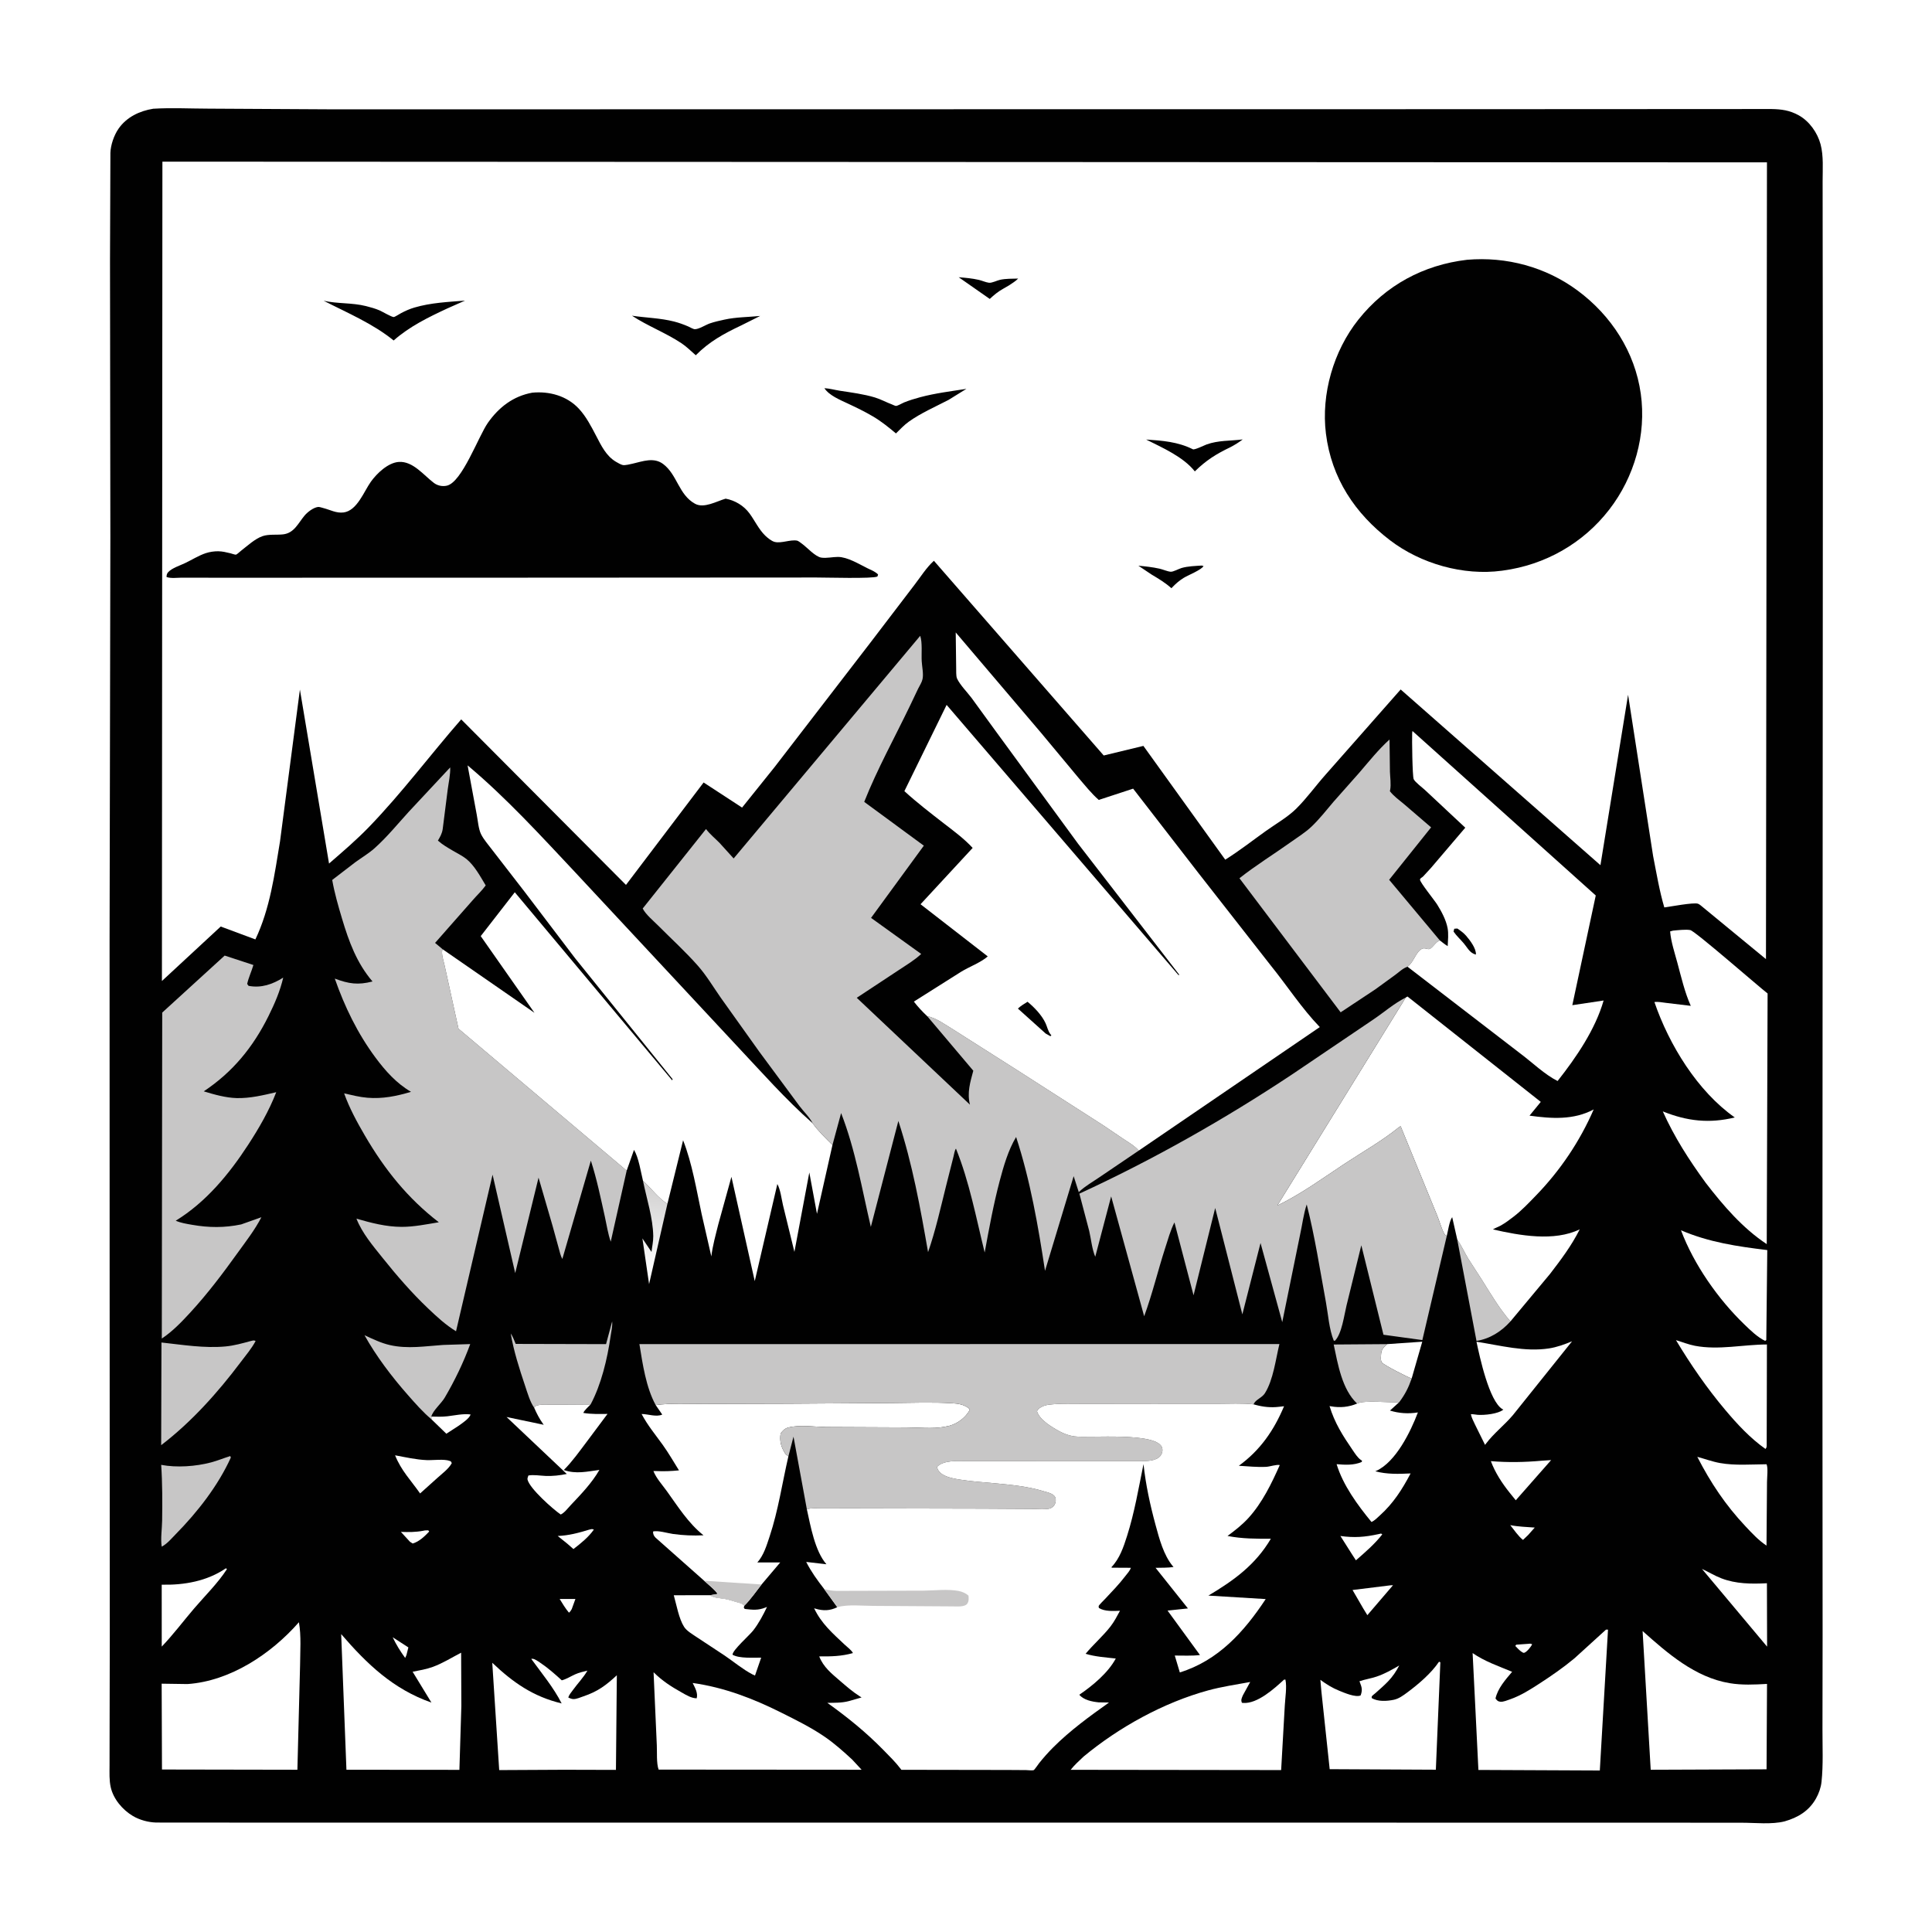 <?xml version="1.0" encoding="utf-8" ?>
<svg xmlns="http://www.w3.org/2000/svg" xmlns:xlink="http://www.w3.org/1999/xlink" width="1024" height="1024">
	<path fill="white" d="M-0 -0L1024 0L1024 1024L-0 1024L0 -0Z"/>
	<path fill="#010101" d="M81.206 57.63C90.847 57.041 100.859 57.568 110.535 57.582L178.097 57.958L391.25 57.917L770.275 57.873L894.278 57.812L938.803 57.785C944.243 57.88 948.532 58.443 953.365 61.118C958.996 64.235 963.312 70.354 964.944 76.5C966.583 82.672 966.022 89.721 966.029 96.062L966.051 123.219L966.165 218.647L965.922 701.234L966.02 866.209L965.947 916.46C965.916 925.624 966.417 935.337 965.44 944.444C965.109 947.531 964.008 950.591 962.489 953.286C958.788 959.848 952.957 963.326 945.925 965.349C939.204 967.104 930.151 966.088 923.18 966.084L883.534 966.062L718.194 966.039L293.67 966.031L152.061 966.037L82.75 965.985C78.562 965.868 74.014 964.635 70.409 962.498C64.964 959.269 60.075 953.514 58.68 947.236C57.844 943.472 58.06 939.627 58.063 935.799L58.084 921.035L58.182 869.5L58.108 674.093L58.078 498.418L58.492 284.525L58.304 137.97L58.516 81C58.653 76.819 60.442 71.632 62.826 68.213C67.138 62.026 73.979 58.803 81.206 57.63Z"/>
	<path fill="white" d="M810.161 871.25C811.075 871.129 811.169 871.112 812.063 871.5C811.548 872.743 809.252 875.571 807.902 875.998C807.286 876.193 806.639 875.554 806.123 875.25C805.024 874.41 804.107 873.381 803.142 872.392L803.634 871.714L810.161 871.25Z"/>
	<path fill="white" d="M208.129 867.778L216.447 873.16L215.417 877.25L214.75 878.745C212.186 875.227 210.001 871.71 208.129 867.778Z"/>
	<path fill="white" d="M296.635 847.497L304.981 847.49L303.04 852.848C302.561 853.692 302.313 854.107 301.56 854.75C299.661 852.508 298.181 849.986 296.635 847.497Z"/>
	<path fill="white" d="M800.459 808.356C804.684 809.2 809.149 809.312 813.445 809.647L809.899 813.634L807.216 816.186C804.698 814.229 802.505 810.854 800.459 808.356Z"/>
	<path fill="white" d="M225.298 811.144L227 811.114L227.48 811.75C225.039 814.311 222.226 817.063 218.75 818.097L217.303 817.182L212.487 811.939C216.55 812.076 220.332 812.106 224.34 811.334L225.298 811.144Z"/>
	<path fill="white" d="M312.261 810.75C313.379 810.516 313.683 810.253 314.767 810.71C311.808 814.861 307.934 817.932 303.936 821.032L300.847 818.324L295.604 814.103C301.519 813.861 306.625 812.471 312.261 810.75Z"/>
	<path fill="white" d="M228.618 750.808C231.46 750.887 234.316 750.988 237.145 750.655C241.245 750.171 245.236 749.215 249.379 749.676C249.064 751.684 244.616 754.575 242.966 755.768L236.572 759.903L228.668 752.248L228.618 750.808Z"/>
	<path fill="white" d="M730.574 813.129L732 812.812L732.632 813.25C728.661 818.347 723.519 822.772 718.666 827.007L716.278 823.321L710.444 814.106C717.858 815.135 723.314 814.698 730.574 813.129Z"/>
	<path fill="white" d="M736.993 840.25L738.33 840.2L724.726 856.073L722.563 852.544L716.874 842.736L736.993 840.25Z"/>
	<defs>
		<linearGradient id="gradient_0" gradientUnits="userSpaceOnUse" x1="348.007" y1="629.687" x2="342.374" y2="674.86">
			<stop offset="0" stop-color="#D2D1D1"/>
			<stop offset="1" stop-color="white"/>
		</linearGradient>
	</defs>
	<path fill="url(#gradient_0)" d="M340.804 625.873C345.116 629.64 348.83 635.09 353.751 638.039L344.03 680.595L340.488 656.384L345.309 663.552C345.615 660.79 346.284 657.934 346.24 655.161C346.085 645.556 342.725 635.31 340.804 625.873Z"/>
	<path fill="white" d="M735.244 712.414L753.828 711.129L748.209 730.642C746.116 729.969 733.75 723.642 732.55 722.25C731.676 721.235 731.919 719.764 731.957 718.501C732.057 715.205 732.971 714.555 735.244 712.414Z"/>
	<path fill="white" d="M209.402 771.343C214.968 772.368 220.579 773.677 226.25 773.891C229.593 774.017 235.345 773.194 238.348 774.307C239.221 774.631 239.07 774.726 239.449 775.5C237.827 778.531 234.162 781.186 231.603 783.518L222.661 791.558C217.705 784.489 212.707 779.532 209.402 771.343Z"/>
	<path fill="white" d="M817.242 774.201L822.133 773.882L803.392 795.174L800.182 791.212C796.127 786.14 792.453 780.538 790.196 774.435C799.342 775.193 808.103 775.029 817.242 774.201Z"/>
	<path fill="white" d="M119.698 831.25C120.106 831.354 119.89 831.245 120.25 831.722C115.502 839.068 108.597 845.855 102.896 852.519C97.171 859.211 91.809 866.38 85.727 872.729L85.709 839.92C97.642 840.185 109.693 838.059 119.698 831.25Z"/>
	<path fill="white" d="M902.076 831.559C905.495 833.133 908.792 835.167 912.298 836.522C920.138 839.552 928.26 839.551 936.505 839.153L936.598 872.755L902.076 831.559Z"/>
	<path fill="#C7C6C6" d="M772.354 656.896C774.588 660.189 776.214 663.833 778.269 667.238L785.679 678.707C790.21 685.986 794.925 693.905 800.568 700.365C795.806 705.689 789.627 709.633 782.57 710.702L772.354 656.896Z"/>
	<path fill="#C7C6C6" d="M122.038 771.75L122.355 772.516C115.567 787.519 104.584 801.531 93.08 813.214C90.873 815.455 88.528 818.335 85.714 819.75C85.044 815.587 85.878 810.278 85.935 806C86.065 796.145 86.096 786.241 85.431 776.405C93.658 777.977 103.763 777.25 111.873 775.104C115.291 774.2 118.646 772.799 122.038 771.75Z"/>
	<path fill="#C7C6C6" d="M719.295 743.92C711.252 736.409 709.096 722.974 706.883 712.621L735.244 712.414C732.971 714.555 732.057 715.205 731.957 718.501C731.919 719.764 731.676 721.235 732.55 722.25C733.75 723.642 746.116 729.969 748.209 730.642C746.521 735.502 744.7 739.096 741.595 743.21L741.576 743.215C736.697 743.538 722.909 741.98 719.295 743.92Z"/>
	<path fill="white" d="M899.603 772.155C903.6 773.227 907.572 774.714 911.642 775.44C919.577 776.857 928.227 776.138 936.291 776.085C937.204 777.831 936.555 783.244 936.549 785.539L936.286 819.198C932.06 816.412 928.618 812.664 925.168 809.001C914.557 797.734 906.67 785.886 899.603 772.155Z"/>
	<path fill="white" d="M394.525 851.027L394.223 852.024L394.717 852.772C398.993 853.251 401.774 853.614 405.856 851.975L406.532 851.697C404.476 856.017 402.217 860.278 399.294 864.086C397.236 866.768 388.25 874.588 388.25 877.032C391.905 879.153 399.18 878.508 403.439 878.599L400.162 888.084L398.75 887.424C393.639 884.757 388.861 880.717 384.077 877.477L368.927 867.488C366.808 866.033 363.979 864.44 362.572 862.25C359.822 857.968 358.548 850.53 357.114 845.521L376.331 845.484C378.578 847.014 381.287 846.955 383.898 847.386C386.046 847.74 388.174 848.464 390.262 849.072C391.978 849.571 393.201 849.675 394.525 851.027Z"/>
	<path fill="#C7C6C6" d="M228.668 752.248C224.143 748.47 220.04 743.752 216.146 739.336C207.738 729.799 199.387 718.829 193.202 707.689C197.527 709.69 201.944 711.844 206.614 712.912C216.11 715.083 225.372 713.486 234.899 712.845L249.236 712.391C245.625 722.214 241.024 731.752 235.718 740.781C233.902 743.871 229.365 747.675 228.618 750.808L228.668 752.248Z"/>
	<path fill="white" d="M782.568 711.149C795.175 713.092 808.165 716.657 820.986 714.692C825.257 714.037 829.25 712.553 833.226 710.914L801.863 750.057C797.386 755.35 791.792 759.605 787.6 765.164L787.113 765.821L781.829 755.127C781.032 753.379 779.951 751.461 779.597 749.573C780.806 749.454 781.993 749.807 783.207 749.889C786.873 750.137 794.079 749.417 796.823 747.105L796.32 746.883C789.288 742.682 784.253 719.112 782.568 711.149Z"/>
	<path fill="white" d="M890.965 652.082C905.818 658.441 920.773 660.642 936.692 662.569L936.175 710.25L935.548 710.697C931.463 708.704 927.789 705.106 924.539 701.972C910.647 688.572 897.779 670.22 890.965 652.082Z"/>
	<path fill="#C7C6C6" d="M283.098 746.083C280.943 743.118 279.468 737.949 278.295 734.45C275.249 725.363 272.296 716.224 270.694 706.759C271.839 708.398 272.539 710.465 273.327 712.299L321.216 712.415L324.457 700.384C324.7 702.874 323.941 705.948 323.588 708.437C321.919 720.209 318.657 733.877 313.028 744.393L293.241 744.528C290.387 744.55 286.397 744.078 283.823 745.249L283.098 746.083Z"/>
	<path fill="white" d="M283.098 746.083L283.823 745.249C286.397 744.078 290.387 744.55 293.241 744.528L313.028 744.393C311.93 745.585 309.714 747.418 309.172 748.877C313.418 749.595 317.698 749.443 321.988 749.409L310.82 764.367C307.03 769.374 303.273 774.69 298.827 779.137C305.268 781.419 311.121 779.947 317.695 779.087C313.642 786.109 308.042 791.88 302.5 797.751C301.042 799.295 299.086 801.919 297.195 802.72C293.095 799.91 280.818 789.058 279.609 784.259C279.427 783.538 279.853 782.732 280.061 782.043C282.865 781.543 286.321 782.16 289.193 782.273C292.958 782.421 296.722 781.989 300.409 781.234L268.487 751.045L288.191 755.168L287.81 754.652C285.891 751.996 284.415 749.078 283.098 746.083Z"/>
	<path fill="#C7C6C6" d="M132.989 710.75C134.115 710.524 134.419 710.239 135.487 710.75C133.406 714.696 130.193 718.468 127.501 722.046C115.423 738.1 101.422 753.745 85.428 765.967L85.58 711.552C96.701 712.765 108.375 714.692 119.532 713.641C124.126 713.209 128.552 711.957 132.989 710.75Z"/>
	<path fill="white" d="M888.302 710.308C891.647 711.298 894.952 712.658 898.38 713.306C911.003 715.693 923.833 712.627 936.502 712.601L936.384 766.25C936.239 767.459 936.433 766.875 935.75 767.983C927.638 762.267 920.793 754.861 914.425 747.302C904.677 735.727 896.092 723.275 888.302 710.308Z"/>
	<path fill="white" d="M719.295 743.92C722.909 741.98 736.697 743.538 741.576 743.215L736.708 747.627C741.533 749.122 746.52 749.425 751.509 748.62C747.691 758.743 739.836 774.876 729.443 779.588L728.905 779.792C734.949 781.466 741.442 781.25 747.648 780.952C743.208 789.374 738.526 796.753 731.372 803.201C730.028 804.412 728.581 805.979 726.905 806.674C719.557 797.726 711.834 787.214 708.436 776.05C712.914 776.412 717.53 776.701 721.75 774.871L721.897 774.145L721.36 773.852C719.579 772.653 718.13 770.324 716.926 768.567C711.734 760.991 707.394 754.198 704.685 745.245L705.497 745.391C710.239 746.225 714.842 745.808 719.295 743.92Z"/>
	<path fill="white" d="M762.704 880.75L763.418 881.023L761.03 937.979L704.76 937.701L700.357 896.426L699.825 890.344C703.019 892.705 706.1 894.619 709.79 896.115C712.522 897.222 718.417 899.787 721.144 898.63C722.195 895.863 721.844 894.448 720.821 891.817L720.538 891.097C723.494 890.081 726.64 889.636 729.625 888.629C733.925 887.177 737.699 885.003 741.625 882.747C739.996 885.89 738.107 888.686 735.648 891.233C733.568 893.386 731.27 895.365 729.04 897.362C728.683 897.682 727.258 898.751 727.096 899.096C726.967 899.369 727.051 899.699 727.029 900C730.235 901.999 735.159 901.657 738.708 900.926C741.392 900.374 743.735 898.636 745.899 897.031C751.815 892.642 758.601 886.859 762.704 880.75Z"/>
	<path fill="white" d="M281.578 879.25L282.213 879.171C283.472 879.289 285.003 880.394 286.017 881.067C290.239 883.872 294.023 887.195 297.758 890.607C300.086 890.033 302.559 888.457 304.774 887.463C306.887 886.514 309.09 886.007 311.336 885.479C309.24 889.151 306.124 892.321 303.646 895.767C302.75 897.014 301.598 898.249 301.223 899.75C302.052 900.108 303.013 900.538 303.928 900.551C305.622 900.574 307.697 899.606 309.318 899.061C316.857 896.525 321.217 893.214 326.936 887.931L326.463 938.08L298.871 938.008L264.585 938.184L260.911 881.304C271.992 891.824 282.654 899.261 297.686 902.853C293.569 894.65 286.991 886.688 281.578 879.25Z"/>
	<path fill="white" d="M180.834 866.115C194.545 882.025 208.418 895.31 228.67 902.402L218.696 886.055C222.289 885.359 225.992 884.74 229.438 883.475C234.639 881.565 239.498 878.514 244.409 875.958L244.529 904.125L243.495 938.058L183.618 938.005L180.834 866.115Z"/>
	<path fill="white" d="M870.614 864.484C883.925 876.36 898.445 889.041 916.685 892.106C923.326 893.222 929.875 892.888 936.556 892.514L936.314 937.771L874.911 938.006L870.614 864.484Z"/>
	<path fill="white" d="M346.407 886.331C351.012 890.881 355.644 893.872 361.248 897.015C363.698 898.388 366.376 900.087 369.25 900.145C370.055 897.358 368.323 894.444 367.128 892.006C383.839 894.369 399.053 900.207 414.071 907.72C421.915 911.644 429.93 915.593 437.17 920.571C442.39 924.16 447.043 928.335 451.685 932.621L456.669 938.004L349.091 937.925C347.865 934.667 348.302 928.629 348.125 925.054L346.407 886.331Z"/>
	<path fill="white" d="M680.555 890.25L681.303 890.219C682.148 894.164 681.171 899.983 680.961 904.069L679.032 938.176L567.47 938.033C569.511 935.461 571.951 933.27 574.329 931.017C593.111 915.434 616.75 902.401 640.33 895.945C647.579 893.961 655.239 892.852 662.636 891.488L658.75 898.559C658.127 900.099 657.576 900.99 658.25 902.516L658.922 902.588C666.443 903.148 675.475 894.936 680.555 890.25Z"/>
	<path fill="white" d="M851.204 863.75L852.275 863.75L847.936 938.396L783.586 938.107L781.922 904.312L780.519 876.161C786.789 880.522 794.425 883.175 801.456 886.084C797.937 890.271 793.872 894.792 792.641 900.25C793.556 901.313 793.773 901.788 795.25 901.96C796.703 902.129 799.064 901.138 800.463 900.649C806.078 898.683 811.098 895.476 816.062 892.254C822.36 888.167 828.676 883.798 834.444 878.988L851.204 863.75Z"/>
	<path fill="white" d="M158.432 859.816C159.727 867.094 159.087 875.311 159.043 882.715L157.626 938.004L85.853 937.875L85.683 892.387L99.374 892.586C122.062 891.029 143.758 876.574 158.432 859.816Z"/>
	<path fill="white" d="M886.763 493.25C889.218 493.028 893.544 492.509 895.895 492.965C898.442 493.459 932.335 523.095 936.862 526.56L936.409 659.406C923.603 650.953 913.3 638.916 904.013 626.854C895.239 614.821 887.421 602.692 881.322 589.064C894.224 594.26 905.917 595.561 919.471 592.281C899.698 578.371 884.634 553.762 876.879 531.113C878.751 530.801 881.145 531.343 883.051 531.55L896.154 533.121C892.966 526.064 891.053 517.759 889.044 510.304C887.589 504.907 885.675 499.254 885.199 493.672L886.763 493.25Z"/>
	<path fill="white" d="M347.532 744.72C355.743 743.598 364.786 744.13 373.085 744.1L417.487 743.978L472.996 743.615C483.541 743.542 494.347 743.11 504.864 743.758C507.856 743.943 510.555 744.385 513.089 746.123C513.677 746.526 513.542 746.51 514.018 747.25C511.845 751.279 507.666 754.466 503.248 755.682L501 756.153L500.357 756.28C494.191 757.391 486.54 756.559 480.234 756.557L437.756 756.369C431.53 756.232 423.999 755.082 417.984 756.572C415.982 757.068 414.957 758.158 413.745 759.75C413.148 763.822 413.908 766.73 416.037 770.212C416.424 770.844 416.791 771.056 417.356 771.487L417.864 771.908C414.561 786.103 412.54 800.432 407.921 814.328C406.339 819.086 404.808 824.323 401.402 828.133L413.547 828.119L403.645 839.812C400.717 843.512 397.878 847.724 394.525 851.027C393.201 849.675 391.978 849.571 390.262 849.072C388.174 848.464 386.046 847.74 383.898 847.386C381.287 846.955 378.578 847.014 376.331 845.484L380.25 844.839C380.136 843.652 374.438 838.973 373.219 837.833L347.486 815.021C346.516 814.018 346.117 813.166 346.125 811.75C348.473 810.984 354.009 812.662 356.66 813.028C362.174 813.79 367.319 814.001 372.883 813.742C364.792 807.32 359.343 798.514 353.377 790.25C350.934 786.865 347.89 783.573 346.313 779.683L347.875 779.695C352.018 779.911 355.746 779.721 359.873 779.332C357.056 774.82 354.356 770.1 351.25 765.786C347.355 760.375 343.192 755.381 340.059 749.445C343.531 749.474 347.866 751.174 351.006 749.75L347.532 744.72Z"/>
	<path fill="#C7C6C6" d="M373.219 837.833L403.645 839.812C400.717 843.512 397.878 847.724 394.525 851.027C393.201 849.675 391.978 849.571 390.262 849.072C388.174 848.464 386.046 847.74 383.898 847.386C381.287 846.955 378.578 847.014 376.331 845.484L380.25 844.839C380.136 843.652 374.438 838.973 373.219 837.833Z"/>
	<path fill="#C7C6C6" d="M119.078 506.476L134.305 511.472C133.323 514.873 131.769 518.034 131.006 521.5L131.75 522.524C138.51 523.805 144.457 521.695 150.115 518.165C148.431 525.372 145.606 531.89 142.331 538.5C134.155 555.001 123.347 568.231 107.989 578.432C113.49 580.118 119.674 581.856 125.444 582.008C132.552 582.196 139.543 580.481 146.414 578.887C142.608 588.74 137.273 597.952 131.523 606.781C121.382 622.354 109.146 637.199 93.139 646.999C95.825 648.195 98.909 648.665 101.796 649.17C110.686 650.728 118.956 650.81 127.818 648.97L138.543 645.158C135.093 651.863 130.374 657.891 125.983 664C118.127 674.93 110.115 685.581 100.996 695.5C96.339 700.566 91.517 705.639 85.756 709.456L85.981 536.691L119.078 506.476Z"/>
	<path fill="#C7C6C6" d="M746.017 512.387C743.585 513.197 741.625 515.108 739.598 516.63L728.982 524.351L710.571 536.547L656.932 465.486C665.647 458.6 675.455 452.552 684.524 446.08C688.008 443.593 691.869 441.204 694.979 438.267C699.251 434.232 703.046 429.373 706.85 424.889L720.371 409.636C725.54 403.632 730.596 397.267 736.48 391.953L736.694 409.006C736.784 411.957 737.367 415.791 736.812 418.658L736.665 419.349C738.705 422.005 741.75 424.188 744.318 426.328L758.515 438.523L736.278 466.3L763.132 498.43C760.69 499.434 759.667 502.057 757.75 502.966C756.824 503.405 755.129 502.153 753.701 502.873C750.373 504.552 749.381 509.933 746.017 512.387Z"/>
	<path fill="white" d="M763.132 498.43C764.487 499.445 765.85 500.621 767.312 501.47C767.448 498.355 767.836 494.956 767.25 491.883C766.433 487.596 764.055 483.131 761.75 479.45C760.285 477.112 752.75 467.849 752.635 466.275C752.577 465.485 753.729 465.128 754.273 464.553L758.375 460.101L776.624 438.695L755.291 418.744C753.811 417.367 750.088 414.64 749.288 412.983C748.583 411.522 748.344 391.558 748.481 388.529L748.635 387.451L845.785 474.624L833.361 532.771L849.949 530.286C845.561 545.632 835.371 560.536 825.557 572.958C818.653 569.48 812.302 563.271 806.066 558.584L746.017 512.387C749.381 509.933 750.373 504.552 753.701 502.873C755.129 502.153 756.824 503.405 757.75 502.966C759.667 502.057 760.69 499.434 763.132 498.43Z"/>
	<path fill="#010101" d="M770.787 492.25L772.437 492.136C774.106 493.288 775.721 494.413 777.059 495.958C779.093 498.309 782.52 502.784 782.25 505.954C778.972 505.116 777.932 502.478 775.898 500.071C774.063 497.898 772.052 496.116 770.407 493.75L770.787 492.25Z"/>
	<path fill="white" d="M745.024 528.759L746 528.173L816.644 584.026L810.68 591.317C822.258 592.927 834.079 593.74 844.686 588.023C837.392 604.889 826.899 620.448 814.122 633.617C810.394 637.46 806.653 641.442 802.413 644.727C800.226 646.421 797.906 648.161 795.5 649.53C794.134 650.307 792.602 650.77 791.292 651.616C805.464 654.849 823.698 658.181 837.29 651.571C832.977 660.177 827.362 667.642 821.516 675.241L800.568 700.365C794.925 693.905 790.21 685.986 785.679 678.707L778.269 667.238C776.214 663.833 774.588 660.189 772.354 656.896L769.69 645.12C768.195 647.166 767.473 652.489 766.812 655.105C766.239 654.74 765.815 654.445 765.473 653.832C763.874 650.968 762.964 647.087 761.639 644.021L742.362 596.922C741.422 597.445 741.747 597.208 741.004 597.808C732.25 604.87 722.052 610.614 712.658 616.821C701.084 624.469 689.55 632.893 677.023 638.952L744.773 529.199L745.024 528.759Z"/>
	<path fill="#C7C6C6" d="M745.024 528.759L744.773 529.199L677.023 638.952C689.55 632.893 701.084 624.469 712.658 616.821C722.052 610.614 732.25 604.87 741.004 597.808C741.747 597.208 741.422 597.445 742.362 596.922L761.639 644.021C762.964 647.087 763.874 650.968 765.473 653.832C765.815 654.445 766.239 654.74 766.812 655.105L753.873 710.267L733.266 707.44L721.529 660.031L713.669 692.008C712.409 697.194 711.2 706.894 707.555 710.629L706.933 710.578C704.448 704.587 703.941 696.55 702.753 690.117C699.588 672.981 696.903 655.253 692.587 638.393C690.897 643.423 690.216 649.301 689.053 654.5L679.619 700.769L668.107 658.82L658.473 696.64L644.079 640.263L632.608 686.527L622.48 647.911C620.37 652.046 619.038 656.96 617.604 661.386C613.707 673.415 610.806 685.766 606.43 697.636L588.935 634.103L580.505 666.102C578.779 662.058 578.302 656.752 577.309 652.442L572.094 632.663C611.102 614.706 649.175 593.157 684.945 569.389L727.966 540.307C733.497 536.567 739.076 531.696 745.024 528.759Z"/>
	<path fill="#C7C6C6" d="M347.532 744.72C342.385 735.355 340.605 722.887 338.899 712.403L678.112 712.377C676.136 720.483 674.907 731.279 670.435 738.431C668.998 740.73 665.719 741.771 664.615 743.887L664.452 744.338C658.235 743.634 651.647 744.039 645.386 744.03L611.165 744.01L575.824 744.06C569.264 744.091 562.169 743.721 555.671 744.556C554.11 744.757 552.201 745.4 550.941 746.362C550.238 746.898 549.985 747.22 549.626 748C550.956 752.514 557.448 756.362 561.327 758.508C563.865 759.912 566.55 760.914 569.438 761.305C576.894 762.317 614.129 758.733 616.023 767.623C616.351 769.16 615.874 770.686 614.856 771.843C612.653 774.348 607.875 774.404 604.75 774.48L532.211 774.452L514.072 774.448C510.812 774.451 507.236 774.173 504.008 774.553C501.257 774.878 498.592 775.5 496.594 777.5C497.077 779.378 498.139 780.661 499.821 781.617C502.731 783.273 506.137 783.8 509.398 784.307C515.349 785.232 521.172 785.596 527.145 786.151C535.853 786.96 544.928 787.836 553.299 790.42C555.331 791.047 559.048 791.698 559.49 794.25C559.754 795.778 559.276 797.572 558.096 798.598C557.891 798.776 557.079 799.348 556.75 799.459C554.397 800.256 549.269 799.776 546.68 799.767L520.767 799.616L451.586 799.461L435.611 799.484C433.091 799.489 430.046 799.158 427.649 799.947L420.569 761.468L417.864 771.908L417.356 771.487C416.791 771.056 416.424 770.844 416.037 770.212C413.908 766.73 413.148 763.822 413.745 759.75C414.957 758.158 415.982 757.068 417.984 756.572C423.999 755.082 431.53 756.232 437.756 756.369L480.234 756.557C486.54 756.559 494.191 757.391 500.357 756.28L501 756.153L503.248 755.682C507.666 754.466 511.845 751.279 514.018 747.25C513.542 746.51 513.677 746.526 513.089 746.123C510.555 744.385 507.856 743.943 504.864 743.758C494.347 743.11 483.541 743.542 472.996 743.615L417.487 743.978L373.085 744.1C364.786 744.13 355.743 743.598 347.532 744.72Z"/>
	<path fill="#C7C6C6" d="M332.148 620.463L323.703 658.115C322.222 653.906 321.55 649.204 320.576 644.832C318.363 634.903 316.314 624.846 313.163 615.163L298.049 667.283C297.09 665.591 296.64 663.354 296.107 661.481L292.877 649.737L285.44 624.182L273.071 674.766L261.076 622.603L241.706 705.593C236.26 702.289 231.509 697.883 226.91 693.508C218.165 685.189 210.329 676.134 202.798 666.719C197.644 660.274 191.98 653.658 188.925 645.921C196.752 648.174 204.657 650.247 212.862 650.264C219.443 650.277 226.109 648.884 232.585 647.819C216 635.052 203.939 619.915 193.443 601.963C189.294 594.869 185.158 587.264 182.399 579.512C186.427 580.427 190.628 581.49 194.75 581.829C202.797 582.491 210.172 580.991 217.846 578.689C210.117 574.178 204.239 567.594 198.97 560.479C189.517 547.718 182.678 533.637 177.45 518.68C184.903 521.458 189.714 522.193 197.437 520.201C189.073 510.419 184.929 499.098 181.282 486.888C179.266 480.14 177.303 473.338 176.079 466.398L188.414 456.931C191.775 454.493 195.431 452.341 198.534 449.571C205.088 443.719 210.749 436.743 216.659 430.26L238.617 406.733C238.774 410.445 237.763 414.81 237.288 418.536L234.631 439.5C234.252 441.868 233.292 443.504 232.1 445.545C234.551 447.73 237.369 449.33 240.183 450.983C242.467 452.325 245.104 453.608 247.171 455.259C251.441 458.67 254.64 464.639 257.432 469.283C255.43 472.089 252.671 474.644 250.401 477.277L230.598 499.758L234.586 503.104C233.594 505.235 235.294 509.763 235.736 512.085L243.016 545.23L332.148 620.463Z"/>
	<path fill="white" d="M234.586 503.104L283.273 536.808L254.797 496.162L272.85 472.917L356.25 572.584L356.509 572L304.896 507.986L278.051 472.654L260.906 450.5C258.994 447.922 256.301 444.92 254.925 442.046C253.599 439.277 253.296 434.995 252.708 431.921L247.835 405.665C268.378 422.877 286.913 443.242 305.25 462.755L390.351 554.098C403.447 567.989 416.367 582.755 430.718 595.347C433.513 599.336 437.744 603.418 441.221 606.872L433.013 643.363L428.955 621.443L421.054 663.52L415.014 638.823C414.214 635.429 413.671 630.57 412.013 627.545L400.036 679.019L387.673 623.741L380.738 648.836C379.35 654.409 377.705 660.214 377.023 665.918L371.904 643.564C369.152 630.732 366.863 616.568 362.053 604.364L353.751 638.039C348.83 635.09 345.116 629.64 340.804 625.873C339.631 621.074 338.535 613.618 336.034 609.448L332.148 620.463L243.016 545.23L235.736 512.085C235.294 509.763 233.594 505.235 234.586 503.104Z"/>
	<path fill="#C7C6C6" d="M430.718 595.347C429.092 592.08 425.99 589.233 423.79 586.285L402.406 557.387L382.024 528.819C378.141 523.249 374.435 517.029 369.962 511.944C363.423 504.51 355.844 497.618 348.85 490.587C346.299 488.022 342.288 484.754 340.646 481.532L374.202 439.403C376.309 442.188 378.937 444.282 381.373 446.75L388.848 455.001L487.734 336.986C488.956 340.675 488.306 346.507 488.531 350.5C488.693 353.368 489.576 357.221 488.951 360C488.564 361.718 487.419 363.437 486.635 365L482.397 373.894C474.286 390.789 464.958 407.596 458.055 425.008L489.1 447.827L489.669 448.193L461.677 486.496L488.257 505.617C484.773 508.878 480.442 511.451 476.471 514.089L454.099 528.853L514.098 585.501C512.505 579.209 514.225 573.566 515.869 567.504L491.468 538.628C496.172 539.44 501.387 543.371 505.498 545.826L538.915 567.056L584.779 596.457L595.015 603.385C598.019 605.407 601.122 607.115 603.587 609.827L582.503 624.111C579.049 626.483 575.181 628.651 572.126 631.523L571.775 631.864L569.059 623.393L553.878 673.574C550.296 649.988 546.017 625.341 538.559 602.64C534.423 609.461 531.916 618.141 529.885 625.811C526.558 638.378 524.24 651.086 521.897 663.857C517.368 645.516 513.797 626.339 506.677 608.793C505.958 609.685 505.682 611.86 505.38 612.99L501.492 628.36C498.571 640.032 495.853 652.319 491.893 663.661C487.783 640.08 483.614 616.931 476.15 594.131L461.562 650.287C456.769 629.881 453.446 609.595 445.808 589.956L441.221 606.872C437.744 603.418 433.513 599.336 430.718 595.347Z"/>
	<path fill="white" d="M491.468 538.628C488.858 536.169 486.559 533.708 484.365 530.871L509.5 514.997C513.682 512.431 519.955 510.115 523.526 506.91L487.906 479.267L515.526 449.413C510.956 444.467 505.618 440.559 500.315 436.458C493.237 430.983 485.941 425.347 479.34 419.324L501.726 373.607L624.75 516.974L624.94 516.5L571.375 447.157L528.086 387.993L514.957 369.936C512.687 366.931 508.826 363.018 507.276 359.696C506.634 358.321 506.863 355.417 506.79 353.882L506.553 335.208L551.819 388.459L571.6 412.23C574.993 416.17 578.478 420.603 582.407 424.011L583.039 423.755L600.586 418.005L635.016 462.5L673.445 511.625C682.193 522.446 689.859 534.34 699.513 544.371L603.587 609.827C601.122 607.115 598.019 605.407 595.015 603.385L584.779 596.457L538.915 567.056L505.498 545.826C501.387 543.371 496.172 539.44 491.468 538.628Z"/>
	<path fill="#010101" d="M544.616 530.958C548.184 533.863 552.251 538.138 554.182 542.352C555.031 544.206 555.462 546.509 556.731 548.12L557.25 548.743L556.75 549.215L554.209 547.786L539.516 534.571C541.047 533.103 542.825 532.074 544.616 530.958Z"/>
	<path fill="white" d="M427.649 799.947C430.046 799.158 433.091 799.489 435.611 799.484L451.586 799.461L520.767 799.616L546.68 799.767C549.269 799.776 554.397 800.256 556.75 799.459C557.079 799.348 557.891 798.776 558.096 798.598C559.276 797.572 559.754 795.778 559.49 794.25C559.048 791.698 555.331 791.047 553.299 790.42C544.928 787.836 535.853 786.96 527.145 786.151C521.172 785.596 515.349 785.232 509.398 784.307C506.137 783.8 502.731 783.273 499.821 781.617C498.139 780.661 497.077 779.378 496.594 777.5C498.592 775.5 501.257 774.878 504.008 774.553C507.236 774.173 510.812 774.451 514.072 774.448L532.211 774.452L604.75 774.48C607.875 774.404 612.653 774.348 614.856 771.843C615.874 770.686 616.351 769.16 616.023 767.623C614.129 758.733 576.894 762.317 569.438 761.305C566.55 760.914 563.865 759.912 561.327 758.508C557.448 756.362 550.956 752.514 549.626 748C549.985 747.22 550.238 746.898 550.941 746.362C552.201 745.4 554.11 744.757 555.671 744.556C562.169 743.721 569.264 744.091 575.824 744.06L611.165 744.01L645.386 744.03C651.647 744.039 658.235 743.634 664.452 744.338L665.317 744.576C669.603 745.738 673.576 746.156 678 745.629L680.572 745.335C675.21 758.133 667.93 768.667 656.613 776.887C661.384 777.171 666.336 777.699 671.109 777.452C673.122 777.347 676.554 776.113 678.304 776.513C673.969 786.285 669.03 796.486 661.775 804.481C658.449 808.146 654.586 811.165 650.61 814.081C658.285 815.616 665.791 815.582 673.577 815.57C665.442 829.361 654.036 837.642 640.473 845.697L670.846 847.545C659.424 864.857 645.734 880.102 625.329 886.423L622.656 877.473C627.053 877.46 631.647 877.72 636.011 877.201L618.832 853.648L629.624 852.496L612.472 830.978C615.609 830.904 618.902 831.006 622.005 830.55L621.665 830.16C616.719 824.277 614.434 815.5 612.461 808.234C609.568 797.577 607.273 786.987 606.079 776.007C603.482 788.776 601.311 801.678 597.359 814.114C595.501 819.963 593.437 826.107 589.095 830.622L589.262 830.908L599.375 830.965C598.925 832.51 597.404 834.095 596.429 835.377C593.135 839.712 589.346 843.59 585.628 847.552C585.173 848.036 582.41 850.746 582.315 851.25C582.252 851.58 582.391 851.917 582.43 852.25C585.485 854.182 590.006 853.881 593.619 853.739C592.069 856.592 590.57 859.515 588.568 862.084C584.554 867.235 579.546 871.521 575.397 876.537C580.563 878.125 586.031 878.435 591.386 879.052C587.314 886.648 579.117 893.451 572.053 898.25C574.391 901.058 578.768 901.917 582.279 902.282L587.789 902.375C577.343 909.822 567.284 917.083 558.185 926.186C555.55 928.822 553.087 931.596 550.762 934.509C550.294 935.095 548.268 938.096 547.871 938.222C547.018 938.491 544.79 938.192 543.832 938.184L534.231 938.122L477.735 938.03L477.437 937.623C474.736 934.026 471.376 930.762 468.234 927.549C459.031 918.138 449.2 910.186 438.504 902.544C442.402 902.506 446.208 902.613 450 901.593L456.651 899.683L455.86 899.192C452.041 896.789 448.677 893.859 445.268 890.921C440.787 887.06 436.417 883.611 434.201 877.925C440.477 877.978 445.976 877.887 452.072 876.162C451.31 874.591 449.046 872.975 447.716 871.722C441.276 865.653 435.381 860.57 431.499 852.416L432.298 852.654C436.395 853.849 439.897 853.779 443.779 851.832L436.767 842.121C433.189 837.54 429.952 833.045 427.303 827.857L438.031 829.093C431.911 822.087 429.63 808.853 427.649 799.947Z"/>
	<path fill="#C7C6C6" d="M436.767 842.121L437.239 842.297C441.126 843.605 446.302 843.129 450.41 843.187L489.372 843.083C495.091 843.028 502.321 842.159 507.898 843.216C509.963 843.607 511.764 844.322 513.332 845.75C513.447 847.28 513.588 848.766 512.604 850.073C511.294 851.811 507.134 851.442 505.167 851.424L462.953 851.154C457.217 851.159 449.52 850.266 444.047 851.783L443.779 851.832L436.767 842.121Z"/>
	<path fill="white" d="M86.079 85.678L936.523 86.052L936 508.355L902.75 480.992C902.03 480.419 900.793 479.269 899.969 478.991C897.594 478.188 885.084 480.587 882.115 480.952C879.506 472.105 877.962 462.725 876.178 453.675L862.916 368.25L848.267 458.567L742.383 365.438L702.538 410.63C697.307 416.517 692.574 423.138 686.974 428.671C682.491 433.1 676.18 436.706 671.016 440.384C663.833 445.5 656.891 450.974 649.404 455.649L606.023 395.343L584.995 400.424L494.986 297.223C491.011 300.796 487.953 305.774 484.679 310.007L461.243 340.718L410.539 406.573L393.317 428.033L372.929 414.731L331.779 469.024L244.447 381.288C228.084 400.038 212.987 420.296 195.683 438.209C188.996 445.131 181.664 451.399 174.395 457.696L158.958 365.501L148.419 445.928C145.485 463.606 143.134 481.563 135.36 497.91L116.987 491.075L85.824 519.949L86.079 85.678Z"/>
	<path fill="#010101" d="M508.132 146.942C511.747 147.231 515.248 147.526 518.793 148.339C520.49 148.728 522.529 149.667 524.168 149.866C525.758 150.06 528.437 148.648 530.075 148.298C533.113 147.649 536.536 147.729 539.638 147.644C538.34 149.042 536.474 150.097 534.905 151.193L531.75 153.018C528.955 154.577 526.928 156.271 524.594 158.442L508.132 146.942Z"/>
	<path fill="#010101" d="M636.926 299.75L637.896 300.023C636.844 302.044 629.609 304.9 627.364 306.301C625.126 307.698 623.287 309.243 621.467 311.152L620.88 311.775C617.625 308.846 614.064 306.728 610.322 304.497L603.367 299.837C607.122 300.183 610.85 300.586 614.537 301.402C616.387 301.811 618.67 302.868 620.485 303.032C621.773 303.148 624.81 301.471 626.25 301.054C629.63 300.075 633.436 299.993 636.926 299.75Z"/>
	<path fill="#010101" d="M607.473 232.96C616.213 233.555 624.258 234.144 632.236 238.116C633.178 238.585 638.198 236.053 639.447 235.6C645.8 233.298 652.093 233.742 658.668 232.905C656.577 234.503 654.526 235.758 652.211 236.987C644.65 240.606 639.29 243.946 633.281 249.85C627.205 242.135 616.063 237.286 607.473 232.96Z"/>
	<path fill="#010101" d="M334.965 167.331C342.395 168.445 350.03 168.561 357.328 170.431C359.886 171.087 362.358 171.987 364.783 173.028C365.633 173.393 367.333 174.432 368.209 174.481C370.253 174.593 374.135 172.126 376.254 171.399C378.807 170.524 381.372 169.977 384 169.398C390.124 168.047 396.65 168.086 402.893 167.463L392.8 172.511C383.69 176.823 375.894 181.073 368.778 188.301C366.288 186.149 363.892 183.71 361.146 181.892C352.803 176.368 343.292 172.813 334.965 167.331Z"/>
	<path fill="#010101" d="M171.531 159.396C178.92 161.085 186.622 160.367 194.016 162.243C196.46 162.863 198.933 163.541 201.25 164.549C202.634 165.151 207.547 168.065 208.693 168.042C209.24 168.031 211.852 166.36 212.545 165.99C214.864 164.754 217.146 163.742 219.672 162.998C228.37 160.438 237.475 160.048 246.465 159.329L237.318 163.377C227.189 168.084 217.06 173.004 208.646 180.464C197.624 171.511 184.118 165.832 171.531 159.396Z"/>
	<path fill="#010101" d="M436.949 205.75C439.536 205.852 442.603 206.71 445.21 207.11C451.312 208.045 457.767 208.873 463.687 210.655C466.795 211.591 469.739 213.231 472.789 214.372C473.262 214.549 474.504 215.188 474.922 215.153C475.938 215.067 478.194 213.698 479.25 213.273C481.985 212.175 484.879 211.291 487.724 210.528C495.612 208.411 504.138 207.367 512.216 206.099L502.753 211.957C495.751 215.588 488.098 218.918 481.676 223.501C479.228 225.249 477.016 227.62 474.873 229.726C470.969 226.452 467.116 223.333 462.722 220.736C458.353 218.153 453.836 215.978 449.245 213.831C445.246 211.961 439.426 209.568 436.949 205.75Z"/>
	<path fill="#010101" d="M282.098 208.132C291.151 207.263 300.407 209.781 306.75 216.559C310.639 220.716 313.356 225.998 315.965 231C318.649 236.147 321.259 241.667 326.47 244.75C327.356 245.274 329.11 246.299 330.094 246.484C331.357 246.721 334.098 246.029 335.387 245.731C340.786 244.487 346.548 242.223 351.5 245.951C359.014 251.608 359.686 262.236 368.398 267.006C373.159 269.613 379.818 265.658 384.611 264.3C389.582 265.221 394.238 268.019 397.25 272.116C400.038 275.908 402.15 280.531 405.536 283.841C406.786 285.064 408.888 286.811 410.627 287.239C414.148 288.105 418.903 285.877 422.47 286.543C423.102 286.661 424.384 287.7 424.938 288.093C427.711 290.059 432.041 295.047 435.323 295.553C438.024 295.97 441.368 295.167 444.147 295.181C449.169 295.208 455.126 298.882 459.594 301.093C461.606 302.088 463.82 302.865 465.401 304.5L465.054 305.558C462.78 306.828 437.309 306.064 432.722 306.09L262.75 306.185L114.516 306.211L96.335 306.176C93.99 306.186 90.431 306.688 88.25 305.801C88.322 304.735 88.431 304.006 89.193 303.194C91.202 301.056 95.377 299.743 98 298.501C101.63 296.781 105.34 294.396 109.153 293.159C111.181 292.502 113.536 292.155 115.675 292.179C117.887 292.204 120.028 292.743 122.166 293.256C122.732 293.392 124.574 294.065 125.082 293.981C125.53 293.907 127.359 292.214 127.802 291.873C131.178 289.273 135.079 285.594 139.134 284.175C142.375 283.04 146.546 283.61 149.984 283.231C155.871 282.583 157.952 277.459 161.339 273.362C162.889 271.487 166.044 269.007 168.599 268.693C169.277 268.61 170.722 269.113 171.416 269.291C175.037 270.22 178.311 272.132 182.165 271.601C189.312 270.615 192.842 260.556 196.547 255.359C199.722 250.905 205.686 245.205 211.403 244.828C218.892 244.334 224.655 251.967 230 255.98C231.914 257.417 234.475 257.95 236.832 257.418C244.913 255.597 253.578 231.221 258.608 224.073C264.427 215.805 272.052 209.95 282.098 208.132Z"/>
	<path fill="#010101" d="M777.564 137.691C798.476 135.898 819.376 141.528 836.253 154.064C854.041 167.276 866.542 186.558 869.644 208.665C872.692 230.376 866.299 252.77 852.965 270.053C839.147 287.964 818.968 299.416 796.621 302.403L795.992 302.495C775.607 305.234 753.07 298.813 736.782 286.386C718.129 272.155 705.699 253.425 702.77 229.831C700.165 208.848 706.795 185.98 719.932 169.452C734.463 151.168 754.537 140.387 777.564 137.691Z"/>
</svg>
